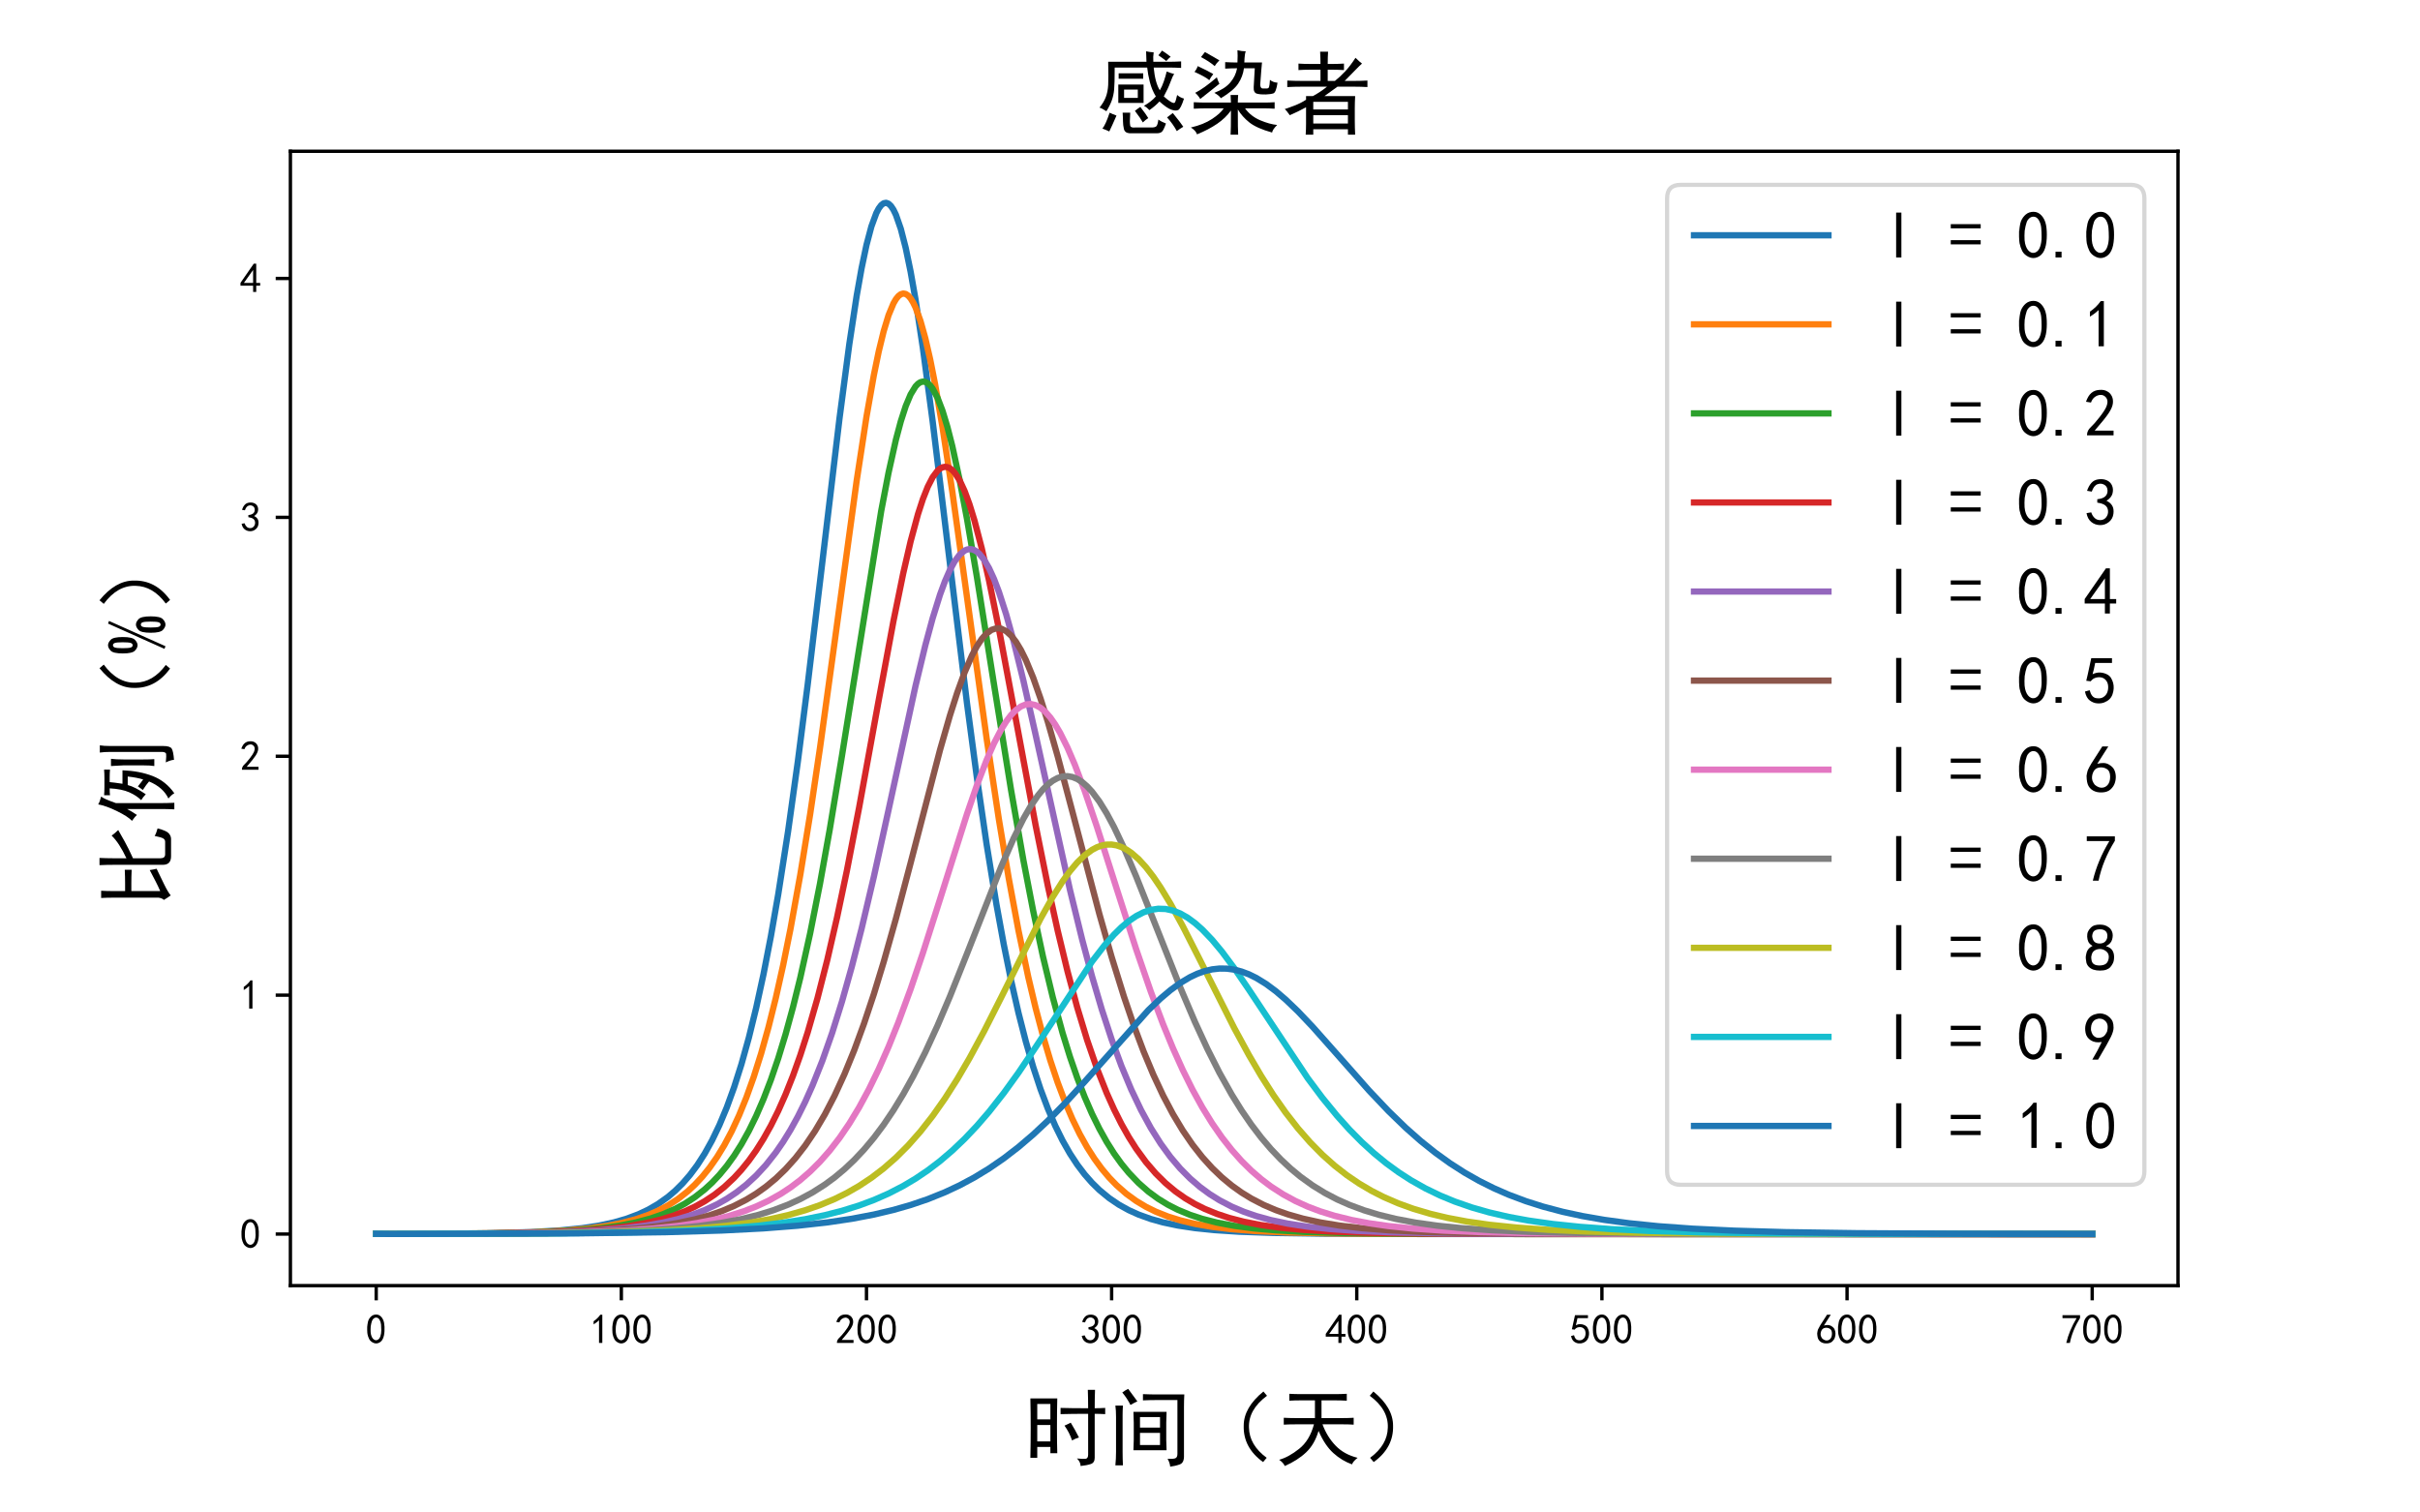 <?xml version="1.0" encoding="utf-8" standalone="no"?>
<!DOCTYPE svg PUBLIC "-//W3C//DTD SVG 1.1//EN"
  "http://www.w3.org/Graphics/SVG/1.1/DTD/svg11.dtd">
<!-- Created with matplotlib (https://matplotlib.org/) -->
<svg height="360pt" version="1.1" viewBox="0 0 576 360" width="576pt" xmlns="http://www.w3.org/2000/svg" xmlns:xlink="http://www.w3.org/1999/xlink">
 <defs>
  <style type="text/css">
*{stroke-linecap:butt;stroke-linejoin:round;}
  </style>
 </defs>
 <g id="figure_1">
  <g id="patch_1">
   <path d="M 0 360 
L 576 360 
L 576 0 
L 0 0 
z
" style="fill:#ffffff;"/>
  </g>
  <g id="axes_1">
   <g id="patch_2">
    <path d="M 69.12 306 
L 518.4 306 
L 518.4 36 
L 69.12 36 
z
" style="fill:#ffffff;"/>
   </g>
   <g id="matplotlib.axis_1">
    <g id="xtick_1">
     <g id="line2d_1">
      <defs>
       <path d="M 0 0 
L 0 3.5 
" id="m49ba184151" style="stroke:#000000;stroke-width:0.8;"/>
      </defs>
      <g>
       <use style="stroke:#000000;stroke-width:0.8;" x="89.542" xlink:href="#m49ba184151" y="306"/>
      </g>
     </g>
     <g id="text_1">
      <!-- 0 -->
      <defs>
       <path d="M 3.125 29.297 
Q 3.906 50 6.438 56.047 
Q 8.984 62.109 13.672 66.016 
Q 18.359 69.922 25.188 69.922 
Q 32.031 69.922 37.109 64.25 
Q 42.188 58.594 43.75 50 
Q 45.312 41.406 44.719 30.266 
Q 44.141 19.141 40.812 12.109 
Q 37.5 5.078 30.859 2.344 
Q 24.219 -0.391 17.578 2.922 
Q 10.938 6.25 8.203 11.719 
Q 5.469 17.188 4.297 23.234 
Q 3.125 29.297 3.906 50 
z
M 12.891 52.734 
Q 10.547 31.25 12.5 22.844 
Q 14.453 14.453 18.938 10.938 
Q 23.438 7.422 28.125 9.562 
Q 32.812 11.719 34.953 18.156 
Q 37.109 24.609 37.109 32.219 
Q 37.109 39.844 36.516 46.094 
Q 35.938 52.344 33 57.422 
Q 30.078 62.5 25.188 62.688 
Q 20.312 62.891 16.594 57.812 
Q 12.891 52.734 10.547 31.25 
z
" id="SimHei-48"/>
      </defs>
      <g transform="translate(87.042 319.875)scale(0.1 -0.1)">
       <use xlink:href="#SimHei-48"/>
      </g>
     </g>
    </g>
    <g id="xtick_2">
     <g id="line2d_2">
      <g>
       <use style="stroke:#000000;stroke-width:0.8;" x="147.89" xlink:href="#m49ba184151" y="306"/>
      </g>
     </g>
     <g id="text_2">
      <!-- 100 -->
      <defs>
       <path d="M 21.875 56.25 
Q 16.797 51.172 8.984 46.484 
L 8.984 53.906 
Q 18.75 60.547 25 69.531 
L 29.688 69.531 
L 29.688 2.344 
L 21.875 2.344 
z
" id="SimHei-49"/>
      </defs>
      <g transform="translate(140.39 319.875)scale(0.1 -0.1)">
       <use xlink:href="#SimHei-49"/>
       <use x="50" xlink:href="#SimHei-48"/>
       <use x="100" xlink:href="#SimHei-48"/>
      </g>
     </g>
    </g>
    <g id="xtick_3">
     <g id="line2d_3">
      <g>
       <use style="stroke:#000000;stroke-width:0.8;" x="206.238" xlink:href="#m49ba184151" y="306"/>
      </g>
     </g>
     <g id="text_3">
      <!-- 200 -->
      <defs>
       <path d="M 4.688 3.906 
Q 5.078 9.766 10.156 14.453 
Q 15.234 19.141 23.047 29.094 
Q 30.859 39.062 33.203 44.531 
Q 35.547 50 34.953 53.906 
Q 34.375 57.812 31.25 60.344 
Q 28.125 62.891 24.016 62.5 
Q 19.922 62.109 16.203 59.375 
Q 12.5 56.641 10.547 51.172 
L 3.125 52.344 
Q 6.25 61.328 11.125 65.422 
Q 16.016 69.531 22.656 69.922 
Q 26.562 70.312 29.688 69.719 
Q 32.812 69.141 36.125 66.984 
Q 39.453 64.844 41.594 60.547 
Q 43.75 56.25 43.156 50.188 
Q 42.578 44.141 37.109 35.734 
Q 31.641 27.344 16.016 9.375 
L 44.141 9.375 
L 44.141 2.344 
L 4.688 2.344 
z
" id="SimHei-50"/>
      </defs>
      <g transform="translate(198.738 319.875)scale(0.1 -0.1)">
       <use xlink:href="#SimHei-50"/>
       <use x="50" xlink:href="#SimHei-48"/>
       <use x="100" xlink:href="#SimHei-48"/>
      </g>
     </g>
    </g>
    <g id="xtick_4">
     <g id="line2d_4">
      <g>
       <use style="stroke:#000000;stroke-width:0.8;" x="264.586" xlink:href="#m49ba184151" y="306"/>
      </g>
     </g>
     <g id="text_4">
      <!-- 300 -->
      <defs>
       <path d="M 3.906 19.141 
L 10.938 20.312 
Q 12.5 15.234 16.016 11.906 
Q 19.531 8.594 24.797 8.781 
Q 30.078 8.984 33.203 13.078 
Q 36.328 17.188 35.938 22.453 
Q 35.547 27.734 31.828 30.656 
Q 28.125 33.594 19.922 34.766 
L 19.922 39.844 
Q 28.125 40.625 31.828 44.141 
Q 35.547 47.656 35.156 53.312 
Q 34.766 58.984 30.078 61.516 
Q 25.391 64.062 20.109 62.109 
Q 14.844 60.156 11.719 51.172 
L 4.688 52.344 
Q 7.031 59.375 11.125 64.062 
Q 15.234 68.75 22.266 69.531 
Q 29.297 70.312 34.562 67.766 
Q 39.844 65.234 41.984 59.953 
Q 44.141 54.688 42.578 48.438 
Q 41.016 42.188 33.594 37.5 
Q 39.062 35.156 41.984 30.469 
Q 44.922 25.781 43.938 18.156 
Q 42.969 10.547 37.109 5.859 
Q 31.25 1.172 23.828 1.359 
Q 16.406 1.562 10.938 6.047 
Q 5.469 10.547 3.906 19.141 
z
" id="SimHei-51"/>
      </defs>
      <g transform="translate(257.086 319.875)scale(0.1 -0.1)">
       <use xlink:href="#SimHei-51"/>
       <use x="50" xlink:href="#SimHei-48"/>
       <use x="100" xlink:href="#SimHei-48"/>
      </g>
     </g>
    </g>
    <g id="xtick_5">
     <g id="line2d_5">
      <g>
       <use style="stroke:#000000;stroke-width:0.8;" x="322.934" xlink:href="#m49ba184151" y="306"/>
      </g>
     </g>
     <g id="text_5">
      <!-- 400 -->
      <defs>
       <path d="M 31.25 17.188 
L 1.172 17.188 
L 1.172 23.828 
L 32.812 69.531 
L 38.672 69.531 
L 38.672 23.828 
L 48.047 23.828 
L 48.047 17.188 
L 38.672 17.188 
L 38.672 2.344 
L 31.25 2.344 
z
M 31.25 23.828 
L 31.25 54.688 
L 9.375 23.828 
z
" id="SimHei-52"/>
      </defs>
      <g transform="translate(315.434 319.875)scale(0.1 -0.1)">
       <use xlink:href="#SimHei-52"/>
       <use x="50" xlink:href="#SimHei-48"/>
       <use x="100" xlink:href="#SimHei-48"/>
      </g>
     </g>
    </g>
    <g id="xtick_6">
     <g id="line2d_6">
      <g>
       <use style="stroke:#000000;stroke-width:0.8;" x="381.282" xlink:href="#m49ba184151" y="306"/>
      </g>
     </g>
     <g id="text_6">
      <!-- 500 -->
      <defs>
       <path d="M 8.594 20.703 
Q 11.328 10.156 17.969 8.984 
Q 24.609 7.812 28.703 10.344 
Q 32.812 12.891 34.562 16.984 
Q 36.328 21.094 36.125 26.172 
Q 35.938 31.25 33.391 34.766 
Q 30.859 38.281 26.953 39.453 
Q 23.047 40.625 18.156 39.453 
Q 13.281 38.281 10.156 33.984 
L 3.516 34.766 
Q 4.297 37.109 10.938 68.359 
L 41.797 68.359 
L 41.797 61.328 
L 16.797 61.328 
Q 14.844 50.781 12.891 44.531 
Q 18.75 47.266 23.828 47.062 
Q 28.906 46.875 33.594 44.719 
Q 38.281 42.578 40.422 38.859 
Q 42.578 35.156 43.547 31.438 
Q 44.531 27.734 44.328 23.438 
Q 44.141 19.141 42.578 14.641 
Q 41.016 10.156 37.891 7.219 
Q 34.766 4.297 30.266 2.531 
Q 25.781 0.781 19.922 1.172 
Q 14.062 1.562 8.781 5.469 
Q 3.516 9.375 1.562 18.75 
z
" id="SimHei-53"/>
      </defs>
      <g transform="translate(373.782 319.875)scale(0.1 -0.1)">
       <use xlink:href="#SimHei-53"/>
       <use x="50" xlink:href="#SimHei-48"/>
       <use x="100" xlink:href="#SimHei-48"/>
      </g>
     </g>
    </g>
    <g id="xtick_7">
     <g id="line2d_7">
      <g>
       <use style="stroke:#000000;stroke-width:0.8;" x="439.63" xlink:href="#m49ba184151" y="306"/>
      </g>
     </g>
     <g id="text_7">
      <!-- 600 -->
      <defs>
       <path d="M 3.516 19.531 
Q 4.297 30.859 6.047 34.766 
Q 7.812 38.672 11.328 44.531 
L 27.344 69.531 
L 36.328 69.531 
L 19.922 43.75 
Q 30.469 46.484 36.719 42.969 
Q 42.969 39.453 45.109 34.953 
Q 47.266 30.469 47.453 25.188 
Q 47.656 19.922 45.891 14.844 
Q 44.141 9.766 39.641 5.656 
Q 35.156 1.562 27.141 1.172 
Q 19.141 0.781 13.469 4.094 
Q 7.812 7.422 5.656 13.469 
Q 3.516 19.531 4.297 30.859 
z
M 12.5 16.016 
Q 19.531 8.594 25.391 8.203 
Q 31.25 7.812 35.156 12.109 
Q 39.062 16.406 39.062 24.609 
Q 39.062 32.812 34.172 35.938 
Q 29.297 39.062 23.234 38.281 
Q 17.188 37.5 14.453 32.422 
Q 11.719 27.344 12.109 21.672 
Q 12.5 16.016 19.531 8.594 
z
" id="SimHei-54"/>
      </defs>
      <g transform="translate(432.13 319.875)scale(0.1 -0.1)">
       <use xlink:href="#SimHei-54"/>
       <use x="50" xlink:href="#SimHei-48"/>
       <use x="100" xlink:href="#SimHei-48"/>
      </g>
     </g>
    </g>
    <g id="xtick_8">
     <g id="line2d_8">
      <g>
       <use style="stroke:#000000;stroke-width:0.8;" x="497.978" xlink:href="#m49ba184151" y="306"/>
      </g>
     </g>
     <g id="text_8">
      <!-- 700 -->
      <defs>
       <path d="M 13.281 2.344 
Q 20.312 32.031 37.891 61.328 
L 4.297 61.328 
L 4.297 68.359 
L 46.094 68.359 
L 46.094 61.719 
Q 27.734 32.031 21.875 2.344 
L 13.281 2.344 
z
" id="SimHei-55"/>
      </defs>
      <g transform="translate(490.478 319.875)scale(0.1 -0.1)">
       <use xlink:href="#SimHei-55"/>
       <use x="50" xlink:href="#SimHei-48"/>
       <use x="100" xlink:href="#SimHei-48"/>
      </g>
     </g>
    </g>
    <g id="text_9">
     <!-- 时间（天） -->
     <defs>
      <path d="M 39.453 71.484 
Q 39.062 57.422 39.062 37.5 
Q 39.062 17.578 39.453 6.25 
L 31.25 6.25 
L 31.25 13.672 
L 15.625 13.672 
L 15.625 0.781 
L 7.422 0.781 
Q 7.812 18.75 7.812 36.719 
Q 7.812 55.078 7.422 71.484 
L 39.453 71.484 
z
M 76.172 59.766 
Q 76.172 71.484 75.781 81.641 
L 84.375 81.641 
Q 83.984 71.484 83.984 59.766 
Q 89.844 59.766 96.484 60.156 
L 96.484 52.734 
Q 89.844 53.125 83.984 53.125 
L 83.984 0.781 
Q 83.984 -5.078 79.297 -6.641 
Q 74.609 -8.203 67.188 -8.984 
Q 67.188 -4.297 62.891 0 
Q 70.312 -0.781 73.234 -0.391 
Q 76.172 0 76.172 4.688 
L 76.172 53.125 
Q 56.641 53.125 43.359 52.734 
L 43.359 60.156 
Q 55.859 59.766 76.172 59.766 
z
M 31.25 20.312 
L 31.25 39.844 
L 15.625 39.844 
L 15.625 20.312 
z
M 31.25 46.484 
L 31.25 64.844 
L 15.625 64.844 
L 15.625 46.484 
z
M 55.469 42.578 
Q 60.547 34.375 65.234 25 
Q 61.328 23.828 57.031 21.484 
Q 53.906 30.859 48.047 39.062 
Q 51.562 40.625 55.469 42.578 
z
" id="SimHei-26102"/>
      <path d="M 69.531 55.469 
Q 69.141 48.047 69.141 42.578 
L 69.141 21.875 
Q 69.141 16.797 69.531 9.766 
L 30.078 9.766 
Q 30.469 16.797 30.469 22.266 
L 30.469 42.578 
Q 30.469 48.047 30.078 55.469 
L 69.531 55.469 
z
M 90.625 76.172 
Q 90.234 68.75 90.234 61.328 
L 90.234 3.906 
Q 90.625 -5.078 85.344 -7.031 
Q 80.078 -8.984 73.828 -9.766 
Q 73.438 -5.078 70.703 -0.391 
Q 78.125 -0.781 80.266 0.391 
Q 82.422 1.562 82.422 5.469 
L 82.422 69.531 
L 58.984 69.531 
Q 49.609 69.531 41.406 69.141 
L 41.406 76.562 
Q 49.609 76.172 58.984 76.172 
z
M 8.594 -8.203 
Q 9.375 -0.391 9.375 8.203 
L 9.375 49.219 
Q 9.375 57.422 8.594 62.891 
L 17.578 62.891 
Q 17.188 57.031 17.188 51.562 
L 17.188 7.812 
Q 17.188 0 17.578 -8.203 
z
M 61.719 16.016 
L 61.719 30.469 
L 37.891 30.469 
L 37.891 16.016 
z
M 61.719 36.719 
L 61.719 49.219 
L 37.891 49.219 
L 37.891 36.719 
z
M 23.828 82.812 
Q 27.344 78.125 34.766 67.969 
Q 30.469 66.016 26.562 63.672 
Q 22.656 71.484 16.797 78.516 
Q 21.094 81.641 23.828 82.812 
z
" id="SimHei-38388"/>
      <path d="M 84.766 79.688 
L 89.062 74.609 
Q 66.797 58.203 67.578 36.719 
Q 67.969 16.016 88.672 0.781 
L 84.375 -4.297 
Q 60.547 12.891 61.328 39.062 
Q 61.328 60.547 84.766 79.688 
z
" id="SimHei-65288"/>
      <path d="M 69.922 76.562 
Q 76.953 76.562 83.984 76.953 
L 83.984 68.75 
Q 76.953 69.141 69.922 69.141 
L 53.906 69.141 
L 53.906 48.047 
L 78.906 48.047 
Q 86.328 48.047 92.188 48.438 
L 92.188 40.234 
Q 86.719 40.625 79.297 40.625 
L 55.078 40.625 
Q 60.547 25.781 70.703 15.234 
Q 80.859 4.688 96.875 0.781 
Q 91.406 -3.516 90.234 -7.031 
Q 78.125 -2.734 67.969 6.438 
Q 57.812 15.625 50.391 32.812 
Q 45.703 16.797 35.547 7.219 
Q 25.391 -2.344 10.156 -8.984 
Q 8.594 -5.078 3.516 -1.562 
Q 14.844 1.562 27.344 11.516 
Q 39.844 21.484 44.922 40.625 
L 23.438 40.625 
Q 14.844 40.625 8.984 40.234 
L 8.984 48.438 
Q 15.234 48.047 23.438 48.047 
L 46.094 48.047 
L 46.094 69.141 
L 29.688 69.141 
Q 21.484 69.141 15.625 68.75 
L 15.625 76.953 
Q 21.875 76.562 29.688 76.562 
z
" id="SimHei-22825"/>
      <path d="M 15.625 79.688 
Q 39.062 60.547 39.062 39.062 
Q 39.844 12.891 16.016 -4.297 
L 11.719 0.781 
Q 32.422 16.016 32.812 36.719 
Q 33.594 58.203 11.328 74.609 
L 15.625 79.688 
z
" id="SimHei-65289"/>
     </defs>
     <g transform="translate(243.76 347.141)scale(0.2 -0.2)">
      <use xlink:href="#SimHei-26102"/>
      <use x="100" xlink:href="#SimHei-38388"/>
      <use x="200" xlink:href="#SimHei-65288"/>
      <use x="300" xlink:href="#SimHei-22825"/>
      <use x="400" xlink:href="#SimHei-65289"/>
     </g>
    </g>
   </g>
   <g id="matplotlib.axis_2">
    <g id="ytick_1">
     <g id="line2d_9">
      <defs>
       <path d="M 0 0 
L -3.5 0 
" id="m829b2ebd2e" style="stroke:#000000;stroke-width:0.8;"/>
      </defs>
      <g>
       <use style="stroke:#000000;stroke-width:0.8;" x="69.12" xlink:href="#m829b2ebd2e" y="293.727"/>
      </g>
     </g>
     <g id="text_10">
      <!-- 0 -->
      <g transform="translate(57.12 297.165)scale(0.1 -0.1)">
       <use xlink:href="#SimHei-48"/>
      </g>
     </g>
    </g>
    <g id="ytick_2">
     <g id="line2d_10">
      <g>
       <use style="stroke:#000000;stroke-width:0.8;" x="69.12" xlink:href="#m829b2ebd2e" y="236.865"/>
      </g>
     </g>
     <g id="text_11">
      <!-- 1 -->
      <g transform="translate(57.12 240.303)scale(0.1 -0.1)">
       <use xlink:href="#SimHei-49"/>
      </g>
     </g>
    </g>
    <g id="ytick_3">
     <g id="line2d_11">
      <g>
       <use style="stroke:#000000;stroke-width:0.8;" x="69.12" xlink:href="#m829b2ebd2e" y="180.003"/>
      </g>
     </g>
     <g id="text_12">
      <!-- 2 -->
      <g transform="translate(57.12 183.441)scale(0.1 -0.1)">
       <use xlink:href="#SimHei-50"/>
      </g>
     </g>
    </g>
    <g id="ytick_4">
     <g id="line2d_12">
      <g>
       <use style="stroke:#000000;stroke-width:0.8;" x="69.12" xlink:href="#m829b2ebd2e" y="123.141"/>
      </g>
     </g>
     <g id="text_13">
      <!-- 3 -->
      <g transform="translate(57.12 126.578)scale(0.1 -0.1)">
       <use xlink:href="#SimHei-51"/>
      </g>
     </g>
    </g>
    <g id="ytick_5">
     <g id="line2d_13">
      <g>
       <use style="stroke:#000000;stroke-width:0.8;" x="69.12" xlink:href="#m829b2ebd2e" y="66.279"/>
      </g>
     </g>
     <g id="text_14">
      <!-- 4 -->
      <g transform="translate(57.12 69.716)scale(0.1 -0.1)">
       <use xlink:href="#SimHei-52"/>
      </g>
     </g>
    </g>
    <g id="text_15">
     <!-- 比例（%） -->
     <defs>
      <path d="M 58.984 79.688 
Q 58.594 71.484 58.594 64.062 
L 58.594 47.656 
Q 76.953 56.25 85.547 65.234 
Q 88.672 60.938 92.188 57.422 
Q 87.5 54.688 78.703 49.797 
Q 69.922 44.922 58.594 39.844 
L 58.594 7.031 
Q 58.594 1.562 63.281 1.562 
L 78.125 1.562 
Q 80.859 1.562 82.219 3.906 
Q 83.594 6.25 85.156 14.062 
Q 88.281 12.109 94.141 10.547 
Q 91.406 0 88.281 -2.734 
Q 85.156 -5.469 81.641 -5.469 
L 60.938 -5.469 
Q 50.781 -5.469 50.781 4.297 
L 50.781 62.5 
Q 50.781 71.094 50.391 79.688 
L 58.984 79.688 
z
M 19.922 77.734 
Q 19.531 71.484 19.531 62.5 
L 19.531 49.219 
L 28.906 49.219 
Q 36.328 49.219 44.922 49.609 
L 44.922 41.406 
Q 36.328 41.797 28.906 41.797 
L 19.531 41.797 
L 19.531 7.422 
Q 25.781 10.156 30.656 12.688 
Q 35.547 15.234 44.531 19.922 
Q 45.312 14.844 46.094 11.719 
Q 37.109 7.422 27.531 2.734 
Q 17.969 -1.953 14.453 -5.078 
Q 11.719 -1.562 8.984 3.125 
Q 10.938 4.688 11.719 9.375 
L 11.719 61.719 
Q 11.719 71.094 11.328 77.734 
L 19.922 77.734 
z
" id="SimHei-27604"/>
      <path d="M 53.906 73.828 
Q 59.766 73.828 64.062 74.219 
L 64.062 67.188 
Q 59.766 67.578 54.688 67.578 
L 49.219 67.578 
Q 48.828 62.891 47.266 52.344 
L 63.281 52.344 
Q 62.5 32.031 56.438 16.406 
Q 50.391 0.781 35.938 -9.375 
Q 34.375 -6.25 29.688 -2.344 
Q 42.969 3.906 50 20.703 
Q 46.484 23.828 39.844 28.125 
Q 42.188 31.25 44.141 33.984 
Q 50 29.297 52.344 27.734 
Q 54.688 35.156 55.859 46.094 
L 45.703 46.094 
Q 43.75 37.891 34.766 24.609 
Q 31.641 27.734 27.734 30.078 
Q 33.203 35.547 37.109 44.328 
Q 41.016 53.125 41.797 67.578 
Q 35.938 67.578 33.594 67.188 
L 33.594 74.219 
Q 37.5 73.828 43.75 73.828 
z
M 32.031 77.734 
Q 29.297 74.609 24.219 60.156 
L 24.219 7.422 
Q 24.219 -0.391 24.609 -9.375 
L 16.797 -9.375 
Q 17.188 -1.172 17.188 6.641 
L 17.188 46.875 
Q 14.844 42.188 10.156 35.156 
Q 8.594 37.109 3.125 41.016 
Q 8.203 45.703 14.641 58.781 
Q 21.094 71.875 22.656 81.25 
Q 25.781 79.297 32.031 77.734 
z
M 92.969 79.297 
Q 92.188 74.609 92.188 67.188 
L 92.188 3.906 
Q 92.188 -4.297 89.062 -6.25 
Q 85.938 -8.203 75.781 -8.984 
Q 75.391 -4.688 72.656 0.781 
Q 80.859 0 82.812 0.391 
Q 84.766 0.781 85.156 4.688 
L 85.156 66.797 
Q 85.156 74.219 84.375 79.297 
L 92.969 79.297 
z
M 76.953 66.016 
Q 76.172 60.547 76.172 50.781 
L 76.172 28.125 
Q 76.172 18.75 76.562 14.453 
L 68.359 14.453 
Q 69.141 18.75 69.141 27.734 
L 69.141 51.172 
Q 68.75 60.156 68.359 66.016 
L 76.953 66.016 
z
" id="SimHei-20363"/>
      <path d="M 21.875 51.953 
Q 21.875 40.625 18.547 37.5 
Q 15.234 34.375 12.109 34.375 
Q 8.984 34.375 5.656 37.5 
Q 2.344 40.625 2.344 51.953 
Q 2.344 63.281 5.656 66.406 
Q 8.984 69.531 12.109 69.531 
Q 15.234 69.531 18.547 66.406 
Q 21.875 63.281 21.875 51.953 
z
M 41.016 68.359 
L 10.938 1.172 
L 7.812 2.344 
L 37.891 69.531 
z
M 46.484 18.75 
Q 46.484 7.422 43.156 4.297 
Q 39.844 1.172 36.719 1.172 
Q 33.594 1.172 30.266 4.297 
Q 26.953 7.422 26.953 18.75 
Q 26.953 30.078 30.266 33.203 
Q 33.594 36.328 36.719 36.328 
Q 39.844 36.328 43.156 33.203 
Q 46.484 30.078 46.484 18.75 
z
M 15.625 51.953 
Q 15.625 58.984 14.844 61.328 
Q 14.062 63.672 12.109 63.672 
Q 10.156 63.672 9.375 61.328 
Q 8.594 58.984 8.594 51.953 
Q 8.594 44.922 9.375 42.578 
Q 10.156 40.234 12.109 40.234 
Q 14.062 40.234 14.844 42.578 
Q 15.625 44.922 15.625 51.953 
z
M 40.234 18.75 
Q 40.234 25.781 39.453 28.125 
Q 38.672 30.469 36.719 30.469 
Q 34.766 30.469 33.984 28.125 
Q 33.203 25.781 33.203 18.75 
Q 33.203 11.719 33.984 9.375 
Q 34.766 7.031 36.719 7.031 
Q 38.672 7.031 39.453 9.375 
Q 40.234 11.719 40.234 18.75 
z
" id="SimHei-37"/>
     </defs>
     <g transform="translate(39.62 216)rotate(-90)scale(0.2 -0.2)">
      <use xlink:href="#SimHei-27604"/>
      <use x="100" xlink:href="#SimHei-20363"/>
      <use x="200" xlink:href="#SimHei-65288"/>
      <use x="300" xlink:href="#SimHei-37"/>
      <use x="350" xlink:href="#SimHei-65289"/>
     </g>
    </g>
   </g>
   <g id="line2d_14">
    <path clip-path="url(#pa09fc1af30)" d="M 89.542 293.67 
L 93.043 293.706 
L 115.798 293.551 
L 126.301 293.268 
L 133.303 292.86 
L 138.554 292.33 
L 142.639 291.703 
L 146.139 290.948 
L 149.057 290.11 
L 151.974 289.02 
L 154.308 287.919 
L 156.642 286.565 
L 158.976 284.902 
L 160.726 283.41 
L 162.477 281.673 
L 164.227 279.653 
L 165.978 277.306 
L 167.728 274.585 
L 169.479 271.434 
L 171.229 267.796 
L 172.98 263.606 
L 174.73 258.793 
L 176.48 253.286 
L 178.231 247.009 
L 179.981 239.891 
L 181.732 231.863 
L 183.482 222.867 
L 185.233 212.864 
L 187.567 197.936 
L 189.9 181.254 
L 192.234 163.032 
L 195.735 133.755 
L 199.82 99.55 
L 202.154 81.887 
L 203.904 70.398 
L 205.071 63.838 
L 206.238 58.303 
L 207.405 53.903 
L 208.572 50.726 
L 209.155 49.618 
L 209.739 48.837 
L 210.322 48.388 
L 210.906 48.273 
L 211.489 48.491 
L 212.073 49.042 
L 212.656 49.922 
L 213.24 51.126 
L 214.407 54.476 
L 215.574 59.02 
L 216.741 64.662 
L 217.908 71.289 
L 219.658 82.796 
L 221.992 100.342 
L 225.493 129.162 
L 230.161 167.394 
L 232.495 184.94 
L 234.828 200.936 
L 237.162 215.219 
L 238.913 224.785 
L 240.663 233.391 
L 242.414 241.08 
L 244.164 247.908 
L 245.915 253.941 
L 247.665 259.248 
L 249.415 263.897 
L 251.166 267.958 
L 252.916 271.495 
L 254.667 274.567 
L 256.417 277.231 
L 258.168 279.535 
L 259.918 281.527 
L 261.669 283.245 
L 264.002 285.173 
L 266.336 286.751 
L 268.67 288.042 
L 271.004 289.096 
L 273.922 290.145 
L 276.839 290.958 
L 280.34 291.695 
L 284.424 292.312 
L 289.092 292.791 
L 294.927 293.169 
L 303.096 293.457 
L 315.349 293.636 
L 339.271 293.716 
L 464.136 293.727 
L 497.978 293.727 
L 497.978 293.727 
" style="fill:none;stroke:#1f77b4;stroke-linecap:square;stroke-width:1.5;"/>
   </g>
   <g id="line2d_15">
    <path clip-path="url(#pa09fc1af30)" d="M 89.542 293.67 
L 93.043 293.706 
L 116.965 293.55 
L 127.468 293.285 
L 134.47 292.914 
L 139.721 292.443 
L 144.389 291.801 
L 147.89 291.118 
L 151.391 290.194 
L 154.308 289.181 
L 156.642 288.168 
L 158.976 286.933 
L 161.31 285.428 
L 163.644 283.599 
L 165.394 281.974 
L 167.145 280.097 
L 168.895 277.932 
L 170.646 275.438 
L 172.396 272.57 
L 174.146 269.281 
L 175.897 265.516 
L 177.647 261.22 
L 179.398 256.334 
L 181.148 250.799 
L 182.899 244.556 
L 184.649 237.55 
L 186.4 229.736 
L 188.15 221.079 
L 190.484 208.205 
L 192.818 193.849 
L 195.152 178.16 
L 198.653 152.814 
L 203.904 114.413 
L 206.238 99.189 
L 207.988 89.303 
L 209.155 83.649 
L 210.322 78.861 
L 211.489 75.028 
L 212.656 72.219 
L 213.24 71.215 
L 213.823 70.487 
L 214.407 70.035 
L 214.99 69.863 
L 215.574 69.971 
L 216.157 70.358 
L 216.741 71.022 
L 217.324 71.96 
L 217.908 73.165 
L 219.074 76.356 
L 220.241 80.531 
L 221.408 85.611 
L 222.575 91.502 
L 224.326 101.633 
L 226.66 116.975 
L 230.161 142.132 
L 234.828 175.717 
L 237.746 194.991 
L 240.08 208.96 
L 242.414 221.494 
L 244.748 232.565 
L 246.498 239.933 
L 248.249 246.54 
L 249.999 252.432 
L 251.749 257.663 
L 253.5 262.287 
L 255.25 266.362 
L 257.001 269.94 
L 258.751 273.076 
L 260.502 275.816 
L 262.252 278.207 
L 264.002 280.289 
L 265.753 282.099 
L 268.087 284.148 
L 270.421 285.843 
L 272.755 287.242 
L 275.089 288.396 
L 278.006 289.557 
L 280.923 290.467 
L 284.424 291.303 
L 288.509 292.012 
L 293.177 292.573 
L 299.011 293.024 
L 306.597 293.358 
L 317.099 293.576 
L 335.187 293.695 
L 391.201 293.727 
L 497.978 293.727 
L 497.978 293.727 
" style="fill:none;stroke:#ff7f0e;stroke-linecap:square;stroke-width:1.5;"/>
   </g>
   <g id="line2d_16">
    <path clip-path="url(#pa09fc1af30)" d="M 89.542 293.67 
L 93.043 293.706 
L 118.132 293.552 
L 129.218 293.286 
L 136.804 292.898 
L 142.639 292.381 
L 147.306 291.744 
L 151.391 290.947 
L 154.892 290.015 
L 157.809 289.006 
L 160.726 287.727 
L 163.06 286.464 
L 165.394 284.94 
L 167.728 283.106 
L 169.479 281.491 
L 171.229 279.64 
L 172.98 277.521 
L 174.73 275.099 
L 176.48 272.337 
L 178.231 269.193 
L 179.981 265.623 
L 181.732 261.582 
L 183.482 257.022 
L 185.233 251.898 
L 186.983 246.163 
L 188.734 239.778 
L 190.484 232.711 
L 192.818 222.192 
L 195.152 210.42 
L 197.486 197.465 
L 200.403 179.868 
L 209.739 121.642 
L 211.489 112.508 
L 213.24 104.66 
L 214.407 100.28 
L 215.574 96.669 
L 216.741 93.885 
L 217.908 91.978 
L 218.491 91.363 
L 219.074 90.978 
L 219.658 90.825 
L 220.241 90.903 
L 220.825 91.213 
L 221.408 91.752 
L 221.992 92.519 
L 223.159 94.716 
L 224.326 97.764 
L 225.493 101.61 
L 226.66 106.185 
L 228.41 114.25 
L 230.161 123.503 
L 232.495 137.172 
L 236.579 162.842 
L 240.663 188.117 
L 243.581 204.733 
L 245.915 216.816 
L 248.249 227.71 
L 250.582 237.392 
L 252.916 245.893 
L 254.667 251.536 
L 256.417 256.591 
L 258.168 261.101 
L 259.918 265.11 
L 261.669 268.662 
L 263.419 271.802 
L 265.169 274.568 
L 266.92 277.002 
L 268.67 279.139 
L 271.004 281.583 
L 273.338 283.629 
L 275.672 285.338 
L 278.006 286.762 
L 280.34 287.949 
L 283.257 289.155 
L 286.175 290.112 
L 289.676 291.001 
L 293.76 291.768 
L 298.428 292.385 
L 303.679 292.85 
L 310.681 293.23 
L 320.017 293.494 
L 334.604 293.656 
L 366.695 293.722 
L 497.978 293.727 
L 497.978 293.727 
" style="fill:none;stroke:#2ca02c;stroke-linecap:square;stroke-width:1.5;"/>
   </g>
   <g id="line2d_17">
    <path clip-path="url(#pa09fc1af30)" d="M 89.542 293.67 
L 93.043 293.706 
L 119.299 293.555 
L 130.969 293.294 
L 139.138 292.901 
L 144.972 292.416 
L 149.64 291.833 
L 153.725 291.114 
L 157.226 290.286 
L 160.143 289.402 
L 163.06 288.294 
L 165.394 287.21 
L 167.728 285.915 
L 170.062 284.369 
L 172.396 282.528 
L 174.73 280.339 
L 176.48 278.433 
L 178.231 276.27 
L 179.981 273.82 
L 181.732 271.049 
L 183.482 267.925 
L 185.233 264.411 
L 186.983 260.47 
L 188.734 256.067 
L 190.484 251.165 
L 192.234 245.735 
L 194.568 237.629 
L 196.902 228.5 
L 199.236 218.351 
L 201.57 207.24 
L 204.487 192.201 
L 209.155 166.627 
L 212.656 147.829 
L 214.99 136.421 
L 216.741 128.853 
L 218.491 122.39 
L 219.658 118.801 
L 220.825 115.85 
L 221.992 113.584 
L 223.159 112.037 
L 223.742 111.542 
L 224.326 111.234 
L 224.909 111.116 
L 225.493 111.186 
L 226.076 111.446 
L 226.66 111.893 
L 227.243 112.525 
L 228.41 114.335 
L 229.577 116.846 
L 230.744 120.014 
L 231.911 123.793 
L 233.662 130.475 
L 235.412 138.181 
L 237.746 149.649 
L 241.247 168.306 
L 246.498 196.444 
L 249.415 210.904 
L 251.749 221.518 
L 254.083 231.176 
L 256.417 239.844 
L 258.751 247.534 
L 261.085 254.29 
L 263.419 260.176 
L 265.169 264.066 
L 266.92 267.543 
L 268.67 270.644 
L 270.421 273.401 
L 272.755 276.599 
L 275.089 279.315 
L 277.423 281.617 
L 279.756 283.562 
L 282.09 285.202 
L 284.424 286.584 
L 286.758 287.745 
L 289.676 288.938 
L 292.593 289.896 
L 296.094 290.798 
L 300.178 291.588 
L 304.846 292.234 
L 310.097 292.731 
L 317.099 293.147 
L 325.851 293.433 
L 339.271 293.623 
L 363.778 293.712 
L 493.31 293.727 
L 497.978 293.727 
L 497.978 293.727 
" style="fill:none;stroke:#d62728;stroke-linecap:square;stroke-width:1.5;"/>
   </g>
   <g id="line2d_18">
    <path clip-path="url(#pa09fc1af30)" d="M 89.542 293.67 
L 93.043 293.707 
L 121.05 293.553 
L 133.303 293.291 
L 142.055 292.887 
L 148.473 292.368 
L 153.725 291.715 
L 157.809 290.998 
L 161.31 290.186 
L 164.811 289.136 
L 167.728 288.031 
L 170.646 286.666 
L 172.98 285.348 
L 175.313 283.792 
L 177.647 281.959 
L 179.981 279.802 
L 182.315 277.273 
L 184.649 274.315 
L 186.4 271.779 
L 188.15 268.941 
L 189.9 265.773 
L 191.651 262.248 
L 193.401 258.337 
L 195.735 252.481 
L 198.069 245.845 
L 200.403 238.393 
L 202.737 230.117 
L 205.071 221.043 
L 207.988 208.697 
L 211.489 192.785 
L 217.908 163.264 
L 220.241 153.595 
L 221.992 147.129 
L 223.742 141.533 
L 224.909 138.368 
L 226.076 135.705 
L 227.243 133.581 
L 228.41 132.026 
L 229.577 131.061 
L 230.161 130.805 
L 230.744 130.7 
L 231.328 130.748 
L 231.911 130.947 
L 232.495 131.297 
L 233.078 131.797 
L 234.245 133.237 
L 235.412 135.245 
L 236.579 137.791 
L 237.746 140.839 
L 239.496 146.258 
L 241.247 152.549 
L 243.581 161.992 
L 246.498 174.903 
L 254.667 211.791 
L 257.584 223.675 
L 259.918 232.37 
L 262.252 240.281 
L 264.586 247.395 
L 266.92 253.73 
L 269.254 259.322 
L 271.588 264.224 
L 273.922 268.495 
L 276.256 272.197 
L 278.59 275.391 
L 280.923 278.137 
L 283.257 280.491 
L 285.591 282.502 
L 287.925 284.218 
L 290.259 285.678 
L 293.177 287.199 
L 296.094 288.437 
L 299.011 289.443 
L 302.512 290.405 
L 306.597 291.259 
L 311.264 291.971 
L 316.516 292.531 
L 322.934 292.98 
L 331.103 293.316 
L 342.772 293.553 
L 361.444 293.683 
L 410.456 293.726 
L 497.978 293.727 
L 497.978 293.727 
" style="fill:none;stroke:#9467bd;stroke-linecap:square;stroke-width:1.5;"/>
   </g>
   <g id="line2d_19">
    <path clip-path="url(#pa09fc1af30)" d="M 89.542 293.67 
L 93.043 293.707 
L 122.217 293.562 
L 135.637 293.299 
L 144.389 292.931 
L 151.391 292.422 
L 156.642 291.837 
L 161.31 291.102 
L 165.394 290.231 
L 168.895 289.262 
L 171.813 288.255 
L 174.73 287.027 
L 177.647 285.532 
L 179.981 284.108 
L 182.315 282.446 
L 184.649 280.512 
L 186.983 278.266 
L 189.317 275.666 
L 191.651 272.664 
L 193.985 269.213 
L 196.319 265.264 
L 198.653 260.769 
L 200.987 255.685 
L 203.321 249.976 
L 205.654 243.622 
L 207.988 236.618 
L 210.322 228.99 
L 213.24 218.667 
L 216.741 205.407 
L 223.742 178.493 
L 226.076 170.378 
L 227.827 164.895 
L 229.577 160.078 
L 231.328 156.051 
L 232.495 153.859 
L 233.662 152.093 
L 234.828 150.776 
L 235.995 149.924 
L 237.162 149.548 
L 237.746 149.54 
L 238.329 149.651 
L 239.496 150.232 
L 240.663 151.282 
L 241.83 152.788 
L 242.997 154.728 
L 244.164 157.077 
L 245.915 161.304 
L 247.665 166.272 
L 249.415 171.853 
L 251.749 180.021 
L 255.25 193.202 
L 261.669 217.542 
L 264.586 227.778 
L 267.503 237.17 
L 269.837 244.002 
L 272.171 250.205 
L 274.505 255.784 
L 276.839 260.762 
L 279.173 265.172 
L 281.507 269.057 
L 283.841 272.46 
L 286.175 275.429 
L 288.509 278.01 
L 290.843 280.246 
L 293.177 282.178 
L 295.51 283.844 
L 297.844 285.277 
L 300.762 286.787 
L 303.679 288.033 
L 306.597 289.059 
L 310.097 290.052 
L 314.182 290.95 
L 318.85 291.713 
L 324.101 292.324 
L 330.519 292.827 
L 338.688 293.216 
L 349.774 293.49 
L 366.695 293.654 
L 401.704 293.721 
L 497.978 293.727 
L 497.978 293.727 
" style="fill:none;stroke:#8c564b;stroke-linecap:square;stroke-width:1.5;"/>
   </g>
   <g id="line2d_20">
    <path clip-path="url(#pa09fc1af30)" d="M 89.542 293.67 
L 93.043 293.707 
L 125.134 293.552 
L 139.138 293.284 
L 148.473 292.903 
L 155.475 292.415 
L 161.31 291.797 
L 165.978 291.101 
L 170.062 290.292 
L 173.563 289.406 
L 177.064 288.297 
L 179.981 287.164 
L 182.899 285.803 
L 185.816 284.171 
L 188.15 282.637 
L 190.484 280.871 
L 192.818 278.843 
L 195.152 276.52 
L 197.486 273.866 
L 199.82 270.848 
L 202.154 267.43 
L 204.487 263.577 
L 206.821 259.261 
L 209.155 254.458 
L 211.489 249.153 
L 213.823 243.35 
L 216.741 235.424 
L 219.658 226.839 
L 223.742 214.031 
L 230.161 193.74 
L 232.495 186.98 
L 234.828 180.907 
L 236.579 176.942 
L 238.329 173.583 
L 239.496 171.72 
L 240.663 170.183 
L 241.83 168.988 
L 242.997 168.148 
L 244.164 167.673 
L 245.331 167.567 
L 246.498 167.832 
L 247.665 168.465 
L 248.832 169.456 
L 249.999 170.794 
L 251.166 172.464 
L 252.333 174.446 
L 254.083 177.957 
L 255.834 182.038 
L 258.168 188.208 
L 261.085 196.767 
L 265.753 211.412 
L 270.421 225.922 
L 273.922 236.064 
L 276.839 243.806 
L 279.173 249.475 
L 281.507 254.658 
L 283.841 259.357 
L 286.175 263.586 
L 288.509 267.367 
L 290.843 270.729 
L 293.177 273.705 
L 295.51 276.328 
L 297.844 278.631 
L 300.178 280.647 
L 302.512 282.408 
L 305.43 284.292 
L 308.347 285.874 
L 311.264 287.198 
L 314.182 288.304 
L 317.683 289.391 
L 321.767 290.39 
L 325.851 291.162 
L 330.519 291.83 
L 336.354 292.427 
L 343.356 292.901 
L 352.108 293.26 
L 364.361 293.517 
L 384.199 293.669 
L 428.544 293.724 
L 497.978 293.727 
L 497.978 293.727 
" style="fill:none;stroke:#e377c2;stroke-linecap:square;stroke-width:1.5;"/>
   </g>
   <g id="line2d_21">
    <path clip-path="url(#pa09fc1af30)" d="M 89.542 293.67 
L 93.043 293.707 
L 127.468 293.554 
L 142.639 293.284 
L 153.141 292.878 
L 160.726 292.371 
L 166.561 291.784 
L 171.813 291.043 
L 176.48 290.156 
L 180.565 289.147 
L 184.066 288.063 
L 187.567 286.733 
L 190.484 285.398 
L 193.401 283.821 
L 196.319 281.963 
L 198.653 280.247 
L 200.987 278.3 
L 203.321 276.098 
L 205.654 273.616 
L 207.988 270.83 
L 210.322 267.717 
L 212.656 264.254 
L 214.99 260.426 
L 217.324 256.222 
L 220.241 250.438 
L 223.159 244.088 
L 226.076 237.232 
L 230.161 226.992 
L 238.329 206.212 
L 241.247 199.567 
L 243.581 194.887 
L 245.331 191.853 
L 247.082 189.296 
L 248.249 187.883 
L 249.415 186.719 
L 250.582 185.815 
L 251.749 185.181 
L 252.916 184.822 
L 254.083 184.741 
L 255.25 184.94 
L 256.417 185.415 
L 257.584 186.162 
L 258.751 187.173 
L 259.918 188.437 
L 261.669 190.78 
L 263.419 193.615 
L 265.169 196.88 
L 267.503 201.794 
L 270.421 208.612 
L 274.505 218.864 
L 280.923 235.04 
L 284.424 243.255 
L 287.342 249.573 
L 290.259 255.346 
L 293.177 260.548 
L 295.51 264.3 
L 297.844 267.699 
L 300.178 270.76 
L 302.512 273.504 
L 304.846 275.953 
L 307.18 278.131 
L 309.514 280.062 
L 312.431 282.164 
L 315.349 283.958 
L 318.266 285.486 
L 321.184 286.783 
L 324.684 288.08 
L 328.185 289.141 
L 332.27 290.133 
L 336.938 291.011 
L 342.189 291.747 
L 348.024 292.335 
L 355.025 292.816 
L 363.778 293.191 
L 376.031 293.473 
L 394.702 293.646 
L 436.129 293.721 
L 497.978 293.727 
L 497.978 293.727 
" style="fill:none;stroke:#7f7f7f;stroke-linecap:square;stroke-width:1.5;"/>
   </g>
   <g id="line2d_22">
    <path clip-path="url(#pa09fc1af30)" d="M 89.542 293.67 
L 93.043 293.708 
L 130.385 293.555 
L 146.723 293.287 
L 157.809 292.896 
L 165.978 292.402 
L 172.98 291.752 
L 178.814 290.975 
L 183.482 290.145 
L 187.567 289.22 
L 191.651 288.063 
L 195.152 286.848 
L 198.653 285.385 
L 201.57 283.944 
L 204.487 282.271 
L 207.405 280.336 
L 210.322 278.107 
L 213.24 275.55 
L 216.157 272.633 
L 219.074 269.327 
L 221.992 265.608 
L 224.909 261.461 
L 227.827 256.885 
L 230.744 251.895 
L 234.245 245.419 
L 238.329 237.35 
L 247.665 218.668 
L 250.582 213.466 
L 252.916 209.776 
L 254.667 207.353 
L 256.417 205.273 
L 258.168 203.574 
L 259.918 202.285 
L 261.085 201.667 
L 262.252 201.248 
L 263.419 201.03 
L 264.586 201.017 
L 265.753 201.208 
L 266.92 201.601 
L 268.087 202.192 
L 269.254 202.976 
L 271.004 204.498 
L 272.755 206.41 
L 274.505 208.676 
L 276.256 211.256 
L 278.59 215.107 
L 281.507 220.431 
L 285.591 228.46 
L 293.76 244.682 
L 297.261 251.12 
L 300.178 256.095 
L 303.096 260.67 
L 306.013 264.829 
L 308.93 268.571 
L 311.848 271.908 
L 314.765 274.863 
L 317.683 277.462 
L 320.6 279.736 
L 323.518 281.717 
L 326.435 283.435 
L 329.352 284.921 
L 332.853 286.436 
L 336.354 287.699 
L 340.438 288.907 
L 344.523 289.878 
L 349.191 290.755 
L 354.442 291.508 
L 360.86 292.176 
L 368.446 292.713 
L 377.781 293.127 
L 390.034 293.426 
L 407.539 293.615 
L 441.381 293.711 
L 497.978 293.727 
L 497.978 293.727 
" style="fill:none;stroke:#bcbd22;stroke-linecap:square;stroke-width:1.5;"/>
   </g>
   <g id="line2d_23">
    <path clip-path="url(#pa09fc1af30)" d="M 89.542 293.67 
L 93.043 293.708 
L 133.303 293.561 
L 151.974 293.283 
L 163.644 292.907 
L 172.98 292.39 
L 180.565 291.74 
L 186.4 291.035 
L 191.651 290.196 
L 196.319 289.238 
L 200.403 288.198 
L 204.487 286.927 
L 207.988 285.622 
L 211.489 284.084 
L 214.99 282.278 
L 217.908 280.542 
L 220.825 278.575 
L 223.742 276.355 
L 226.66 273.863 
L 229.577 271.082 
L 232.495 268.003 
L 235.412 264.62 
L 238.913 260.169 
L 242.414 255.324 
L 246.498 249.262 
L 259.918 228.863 
L 262.836 225.081 
L 265.169 222.432 
L 266.92 220.708 
L 268.67 219.239 
L 270.421 218.048 
L 272.171 217.152 
L 273.922 216.566 
L 275.672 216.299 
L 277.423 216.356 
L 279.173 216.735 
L 280.923 217.428 
L 282.674 218.425 
L 284.424 219.71 
L 286.175 221.26 
L 288.509 223.701 
L 290.843 226.508 
L 293.76 230.429 
L 297.261 235.554 
L 311.264 256.639 
L 314.765 261.322 
L 318.266 265.607 
L 321.184 268.856 
L 324.101 271.811 
L 327.018 274.476 
L 329.936 276.865 
L 332.853 278.994 
L 335.771 280.883 
L 339.271 282.859 
L 342.772 284.552 
L 346.273 285.997 
L 350.358 287.41 
L 354.442 288.574 
L 359.11 289.652 
L 363.778 290.509 
L 369.612 291.336 
L 376.031 292.005 
L 383.616 292.561 
L 392.952 293.006 
L 405.205 293.344 
L 422.126 293.568 
L 449.549 293.689 
L 497.978 293.724 
L 497.978 293.724 
" style="fill:none;stroke:#17becf;stroke-linecap:square;stroke-width:1.5;"/>
   </g>
   <g id="line2d_24">
    <path clip-path="url(#pa09fc1af30)" d="M 89.542 293.67 
L 93.043 293.708 
L 137.387 293.564 
L 158.393 293.281 
L 171.813 292.882 
L 181.732 292.373 
L 189.9 291.735 
L 196.902 290.958 
L 202.737 290.092 
L 207.988 289.091 
L 212.656 287.984 
L 216.741 286.814 
L 220.825 285.422 
L 224.909 283.776 
L 228.41 282.135 
L 231.911 280.258 
L 235.412 278.125 
L 238.913 275.717 
L 242.414 273.021 
L 245.915 270.032 
L 249.415 266.755 
L 253.5 262.593 
L 258.168 257.469 
L 273.338 240.423 
L 276.256 237.642 
L 278.59 235.672 
L 280.923 233.972 
L 283.257 232.581 
L 285.008 231.758 
L 286.758 231.137 
L 288.509 230.727 
L 290.259 230.531 
L 292.01 230.553 
L 293.76 230.792 
L 295.51 231.245 
L 297.261 231.905 
L 299.011 232.764 
L 301.345 234.196 
L 303.679 235.928 
L 306.013 237.921 
L 308.93 240.715 
L 312.431 244.403 
L 317.683 250.321 
L 325.851 259.568 
L 330.519 264.488 
L 334.604 268.443 
L 338.105 271.535 
L 341.605 274.342 
L 345.106 276.864 
L 348.607 279.111 
L 352.108 281.098 
L 355.609 282.845 
L 359.11 284.372 
L 363.194 285.904 
L 367.279 287.2 
L 371.946 288.433 
L 376.614 289.442 
L 381.866 290.355 
L 387.7 291.149 
L 394.702 291.862 
L 402.871 292.452 
L 412.79 292.925 
L 425.043 293.275 
L 441.964 293.523 
L 467.637 293.666 
L 497.978 293.713 
L 497.978 293.713 
" style="fill:none;stroke:#1f77b4;stroke-linecap:square;stroke-width:1.5;"/>
   </g>
   <g id="patch_3">
    <path d="M 69.12 306 
L 69.12 36 
" style="fill:none;stroke:#000000;stroke-linecap:square;stroke-linejoin:miter;stroke-width:0.8;"/>
   </g>
   <g id="patch_4">
    <path d="M 518.4 306 
L 518.4 36 
" style="fill:none;stroke:#000000;stroke-linecap:square;stroke-linejoin:miter;stroke-width:0.8;"/>
   </g>
   <g id="patch_5">
    <path d="M 69.12 306 
L 518.4 306 
" style="fill:none;stroke:#000000;stroke-linecap:square;stroke-linejoin:miter;stroke-width:0.8;"/>
   </g>
   <g id="patch_6">
    <path d="M 69.12 36 
L 518.4 36 
" style="fill:none;stroke:#000000;stroke-linecap:square;stroke-linejoin:miter;stroke-width:0.8;"/>
   </g>
   <g id="text_16">
    <!-- 感染者 -->
    <defs>
     <path d="M 95.703 29.688 
Q 92.188 18.75 89.453 17.375 
Q 86.719 16.016 81.828 17.766 
Q 76.953 19.531 69.141 26.562 
Q 64.453 21.484 58.203 17.188 
Q 55.469 20.312 52.344 21.875 
Q 60.547 26.562 65.234 32.031 
Q 60.938 39.062 58.781 47.453 
Q 56.641 55.859 55.859 63.281 
L 20.703 63.281 
Q 20.703 45.703 20.109 39.453 
Q 19.531 33.203 17.578 27.734 
Q 15.625 22.266 11.719 16.016 
Q 7.031 19.141 4.297 19.922 
Q 8.984 25.781 11.125 31.438 
Q 13.281 37.109 13.672 44.531 
Q 14.062 51.953 13.672 69.531 
L 55.078 69.531 
Q 55.078 72.656 54.688 80.859 
Q 58.203 80.078 62.891 79.688 
Q 62.109 75 62.5 69.531 
L 79.688 69.531 
Q 85.156 69.531 92.578 69.922 
L 92.578 62.891 
Q 85.156 63.281 80.078 63.281 
L 62.891 63.281 
Q 64.453 46.875 69.531 38.672 
Q 71.875 42.578 73.828 48.234 
Q 75.781 53.906 76.953 58.984 
Q 80.859 57.422 85.156 56.25 
Q 83.594 54.688 81.047 47.656 
Q 78.516 40.625 73.828 32.031 
Q 78.125 28.125 81.438 26.172 
Q 84.766 24.219 85.734 25.391 
Q 86.719 26.562 88.281 33.594 
Q 91.406 30.859 95.703 29.688 
z
M 51.953 25 
L 24.609 25 
L 24.609 44.922 
L 51.953 44.922 
z
M 76.172 2.734 
Q 73.438 -5.078 71.484 -6.438 
Q 69.531 -7.812 66.406 -7.812 
L 36.719 -7.812 
Q 31.641 -7.422 30.656 -3.125 
Q 29.688 1.172 29.688 5.078 
Q 29.688 8.984 29.297 14.453 
L 37.5 14.453 
Q 37.109 7.812 37.109 5.078 
Q 37.109 2.734 37.5 0.391 
Q 37.891 -1.953 42.578 -1.562 
L 60.547 -1.562 
Q 64.453 -1.562 65.812 -0.188 
Q 67.188 1.172 67.969 7.031 
Q 71.094 4.688 76.172 2.734 
z
M 51.562 51.172 
L 25 51.172 
L 25 57.031 
L 51.562 57.031 
z
M 83.594 14.062 
Q 92.188 3.516 94.922 -0.781 
Q 91.016 -3.125 87.891 -5.469 
Q 83.984 1.953 77.344 9.375 
Q 80.078 11.328 83.594 14.062 
z
M 7.422 -2.734 
Q 10.938 1.562 15.234 14.453 
Q 18.359 12.891 22.656 11.328 
Q 17.578 -0.391 14.844 -5.859 
Q 11.719 -4.297 7.422 -2.734 
z
M 45.703 30.469 
L 45.703 39.453 
L 30.859 39.453 
L 30.859 30.469 
z
M 42.578 16.406 
Q 44.922 18.359 48.438 20.703 
Q 55.078 12.109 57.031 8.594 
Q 53.906 6.641 51.172 3.906 
Q 48.828 8.203 42.578 16.406 
z
M 76.562 70.312 
Q 74.219 72.266 67.969 76.562 
Q 70.312 79.297 71.875 81.641 
Q 74.609 80.078 81.25 75 
Q 78.906 73.047 76.562 70.312 
z
" id="SimHei-24863"/>
     <path d="M 91.016 -7.031 
Q 74.219 -2.344 66.406 3.906 
Q 58.594 10.156 53.906 17.969 
Q 53.906 -4.688 54.297 -9.375 
L 46.094 -9.375 
Q 46.484 -4.297 46.484 16.797 
Q 40.625 8.594 31.438 2.344 
Q 22.266 -3.906 9.766 -8.984 
Q 8.594 -5.078 3.125 -1.562 
Q 16.797 1.562 25.969 7.609 
Q 35.156 13.672 38.672 19.141 
L 19.141 19.141 
Q 13.672 19.141 6.25 18.75 
L 6.25 25.781 
Q 13.672 25.391 19.141 25.391 
L 46.484 25.391 
Q 46.484 28.516 46.094 33.594 
L 54.297 33.594 
Q 53.906 28.906 53.906 25.391 
L 82.812 25.391 
Q 87.891 25.391 93.75 25.781 
L 93.75 18.75 
Q 87.891 19.141 82.812 19.141 
L 61.719 19.141 
Q 67.969 10.547 78.125 6.25 
Q 88.281 1.953 96.484 1.172 
Q 91.406 -3.906 91.016 -7.031 
z
M 28.516 35.938 
Q 39.844 40.234 45.703 47.062 
Q 51.562 53.906 53.125 62.5 
Q 47.266 62.5 40.234 62.109 
L 40.234 69.141 
Q 47.656 68.75 53.516 68.75 
Q 53.906 76.953 53.516 82.031 
Q 58.203 80.859 62.5 80.859 
Q 61.328 78.516 60.938 68.75 
L 80.078 68.75 
Q 79.688 64.844 79.297 60.156 
L 78.125 44.531 
Q 78.516 40.625 80.859 40.625 
L 85.156 40.625 
Q 87.109 40.625 87.688 42.188 
Q 88.281 43.75 88.672 50 
Q 91.797 47.266 96.875 46.875 
Q 95.312 36.328 92.375 35.344 
Q 89.453 34.375 84.172 34.172 
Q 78.906 33.984 74.797 34.953 
Q 70.703 35.938 71.094 42.188 
L 72.266 62.5 
L 60.547 62.5 
Q 59.375 53.516 54.297 45.891 
Q 49.219 38.281 35.547 30.078 
Q 33.984 32.812 28.516 35.938 
z
M 33.984 45.703 
Q 19.141 33.984 13.281 29.297 
Q 10.938 33.203 7.812 35.938 
Q 17.188 40.625 31.25 52.734 
Q 32.031 49.609 33.984 45.703 
z
M 10.547 64.844 
Q 21.484 59.766 27.344 56.25 
Q 24.609 52.734 23.047 49.609 
Q 19.141 53.125 7.031 58.594 
Q 9.375 61.328 10.547 64.844 
z
M 28.906 64.844 
Q 23.047 69.922 14.062 74.609 
Q 16.016 76.953 18.359 80.078 
Q 27.344 75 33.984 71.094 
Q 30.469 67.578 28.906 64.844 
z
" id="SimHei-26579"/>
     <path d="M 88.281 67.578 
Q 85.156 64.844 81.047 60.547 
Q 76.953 56.25 69.531 48.828 
L 80.469 48.828 
Q 87.109 48.828 94.141 49.219 
L 94.141 42.188 
Q 87.109 42.578 80.078 42.578 
L 61.719 42.578 
Q 55.469 37.891 47.656 32.422 
L 80.859 32.422 
Q 80.469 25.391 80.469 19.531 
L 80.469 5.859 
Q 80.469 -1.172 80.859 -9.375 
L 73.047 -9.375 
L 73.047 -3.516 
L 35.547 -3.516 
L 35.547 -9.375 
L 27.344 -9.375 
Q 27.734 -3.125 27.734 2.344 
L 27.734 20.312 
Q 19.922 16.016 10.156 11.719 
Q 6.25 17.188 4.688 18.359 
Q 7.422 19.141 15.031 22.062 
Q 22.656 25 27.734 28.516 
L 27.734 32.422 
L 35.156 32.422 
Q 43.75 37.109 50.391 42.578 
L 22.656 42.578 
Q 14.453 42.578 7.422 42.188 
L 7.422 49.219 
Q 15.234 48.828 22.656 48.828 
L 43.359 48.828 
L 43.359 60.938 
L 31.641 60.938 
Q 25 60.938 19.531 60.547 
L 19.531 67.578 
Q 25 67.188 31.641 67.188 
L 43.359 67.188 
Q 43.359 73.047 42.969 80.469 
L 51.562 80.469 
Q 51.172 75 51.172 67.188 
L 57.031 67.188 
Q 62.109 67.188 68.75 67.578 
L 68.75 60.547 
Q 62.109 60.938 57.031 60.938 
L 51.172 60.938 
L 51.172 48.828 
L 58.984 48.828 
Q 64.453 53.125 69.922 58.984 
Q 75.391 64.844 81.25 73.828 
Q 85.547 69.531 88.281 67.578 
z
M 73.047 2.734 
L 73.047 11.719 
L 35.547 11.719 
L 35.547 2.734 
z
M 73.047 17.969 
L 73.047 26.172 
L 35.547 26.172 
L 35.547 17.969 
z
" id="SimHei-32773"/>
    </defs>
    <g transform="translate(260.76 30)scale(0.22 -0.22)">
     <use xlink:href="#SimHei-24863"/>
     <use x="100" xlink:href="#SimHei-26579"/>
     <use x="200" xlink:href="#SimHei-32773"/>
    </g>
   </g>
   <g id="legend_1">
    <g id="patch_7">
     <path d="M 400 282 
L 507.2 282 
Q 510.4 282 510.4 278.8 
L 510.4 47.2 
Q 510.4 44 507.2 44 
L 400 44 
Q 396.8 44 396.8 47.2 
L 396.8 278.8 
Q 396.8 282 400 282 
z
" style="fill:#ffffff;opacity:0.8;stroke:#cccccc;stroke-linejoin:miter;"/>
    </g>
    <g id="line2d_25">
     <path d="M 403.2 56 
L 435.2 56 
" style="fill:none;stroke:#1f77b4;stroke-linecap:square;stroke-width:1.5;"/>
    </g>
    <g id="line2d_26"/>
    <g id="text_17">
     <!-- l = 0.0 -->
     <defs>
      <path d="M 28.516 1.953 
L 20.703 1.953 
L 20.703 68.75 
L 28.516 68.75 
z
" id="SimHei-108"/>
      <path id="SimHei-32"/>
      <path d="M 46.484 45.312 
L 1.953 45.312 
L 1.953 51.562 
L 46.484 51.562 
z
M 46.484 21.484 
L 1.953 21.484 
L 1.953 27.734 
L 46.484 27.734 
z
" id="SimHei-61"/>
      <path d="M 16.797 1.953 
L 7.812 1.953 
L 7.812 10.547 
L 16.797 10.547 
z
" id="SimHei-46"/>
     </defs>
     <g transform="translate(448 61.6)scale(0.16 -0.16)">
      <use xlink:href="#SimHei-108"/>
      <use x="50" xlink:href="#SimHei-32"/>
      <use x="100" xlink:href="#SimHei-61"/>
      <use x="150" xlink:href="#SimHei-32"/>
      <use x="200" xlink:href="#SimHei-48"/>
      <use x="250" xlink:href="#SimHei-46"/>
      <use x="300" xlink:href="#SimHei-48"/>
     </g>
    </g>
    <g id="line2d_27">
     <path d="M 403.2 77.2 
L 435.2 77.2 
" style="fill:none;stroke:#ff7f0e;stroke-linecap:square;stroke-width:1.5;"/>
    </g>
    <g id="line2d_28"/>
    <g id="text_18">
     <!-- l = 0.1 -->
     <g transform="translate(448 82.8)scale(0.16 -0.16)">
      <use xlink:href="#SimHei-108"/>
      <use x="50" xlink:href="#SimHei-32"/>
      <use x="100" xlink:href="#SimHei-61"/>
      <use x="150" xlink:href="#SimHei-32"/>
      <use x="200" xlink:href="#SimHei-48"/>
      <use x="250" xlink:href="#SimHei-46"/>
      <use x="300" xlink:href="#SimHei-49"/>
     </g>
    </g>
    <g id="line2d_29">
     <path d="M 403.2 98.4 
L 435.2 98.4 
" style="fill:none;stroke:#2ca02c;stroke-linecap:square;stroke-width:1.5;"/>
    </g>
    <g id="line2d_30"/>
    <g id="text_19">
     <!-- l = 0.2 -->
     <g transform="translate(448 104)scale(0.16 -0.16)">
      <use xlink:href="#SimHei-108"/>
      <use x="50" xlink:href="#SimHei-32"/>
      <use x="100" xlink:href="#SimHei-61"/>
      <use x="150" xlink:href="#SimHei-32"/>
      <use x="200" xlink:href="#SimHei-48"/>
      <use x="250" xlink:href="#SimHei-46"/>
      <use x="300" xlink:href="#SimHei-50"/>
     </g>
    </g>
    <g id="line2d_31">
     <path d="M 403.2 119.6 
L 435.2 119.6 
" style="fill:none;stroke:#d62728;stroke-linecap:square;stroke-width:1.5;"/>
    </g>
    <g id="line2d_32"/>
    <g id="text_20">
     <!-- l = 0.3 -->
     <g transform="translate(448 125.2)scale(0.16 -0.16)">
      <use xlink:href="#SimHei-108"/>
      <use x="50" xlink:href="#SimHei-32"/>
      <use x="100" xlink:href="#SimHei-61"/>
      <use x="150" xlink:href="#SimHei-32"/>
      <use x="200" xlink:href="#SimHei-48"/>
      <use x="250" xlink:href="#SimHei-46"/>
      <use x="300" xlink:href="#SimHei-51"/>
     </g>
    </g>
    <g id="line2d_33">
     <path d="M 403.2 140.8 
L 435.2 140.8 
" style="fill:none;stroke:#9467bd;stroke-linecap:square;stroke-width:1.5;"/>
    </g>
    <g id="line2d_34"/>
    <g id="text_21">
     <!-- l = 0.4 -->
     <g transform="translate(448 146.4)scale(0.16 -0.16)">
      <use xlink:href="#SimHei-108"/>
      <use x="50" xlink:href="#SimHei-32"/>
      <use x="100" xlink:href="#SimHei-61"/>
      <use x="150" xlink:href="#SimHei-32"/>
      <use x="200" xlink:href="#SimHei-48"/>
      <use x="250" xlink:href="#SimHei-46"/>
      <use x="300" xlink:href="#SimHei-52"/>
     </g>
    </g>
    <g id="line2d_35">
     <path d="M 403.2 162 
L 435.2 162 
" style="fill:none;stroke:#8c564b;stroke-linecap:square;stroke-width:1.5;"/>
    </g>
    <g id="line2d_36"/>
    <g id="text_22">
     <!-- l = 0.5 -->
     <g transform="translate(448 167.6)scale(0.16 -0.16)">
      <use xlink:href="#SimHei-108"/>
      <use x="50" xlink:href="#SimHei-32"/>
      <use x="100" xlink:href="#SimHei-61"/>
      <use x="150" xlink:href="#SimHei-32"/>
      <use x="200" xlink:href="#SimHei-48"/>
      <use x="250" xlink:href="#SimHei-46"/>
      <use x="300" xlink:href="#SimHei-53"/>
     </g>
    </g>
    <g id="line2d_37">
     <path d="M 403.2 183.2 
L 435.2 183.2 
" style="fill:none;stroke:#e377c2;stroke-linecap:square;stroke-width:1.5;"/>
    </g>
    <g id="line2d_38"/>
    <g id="text_23">
     <!-- l = 0.6 -->
     <g transform="translate(448 188.8)scale(0.16 -0.16)">
      <use xlink:href="#SimHei-108"/>
      <use x="50" xlink:href="#SimHei-32"/>
      <use x="100" xlink:href="#SimHei-61"/>
      <use x="150" xlink:href="#SimHei-32"/>
      <use x="200" xlink:href="#SimHei-48"/>
      <use x="250" xlink:href="#SimHei-46"/>
      <use x="300" xlink:href="#SimHei-54"/>
     </g>
    </g>
    <g id="line2d_39">
     <path d="M 403.2 204.4 
L 435.2 204.4 
" style="fill:none;stroke:#7f7f7f;stroke-linecap:square;stroke-width:1.5;"/>
    </g>
    <g id="line2d_40"/>
    <g id="text_24">
     <!-- l = 0.7 -->
     <g transform="translate(448 210)scale(0.16 -0.16)">
      <use xlink:href="#SimHei-108"/>
      <use x="50" xlink:href="#SimHei-32"/>
      <use x="100" xlink:href="#SimHei-61"/>
      <use x="150" xlink:href="#SimHei-32"/>
      <use x="200" xlink:href="#SimHei-48"/>
      <use x="250" xlink:href="#SimHei-46"/>
      <use x="300" xlink:href="#SimHei-55"/>
     </g>
    </g>
    <g id="line2d_41">
     <path d="M 403.2 225.6 
L 435.2 225.6 
" style="fill:none;stroke:#bcbd22;stroke-linecap:square;stroke-width:1.5;"/>
    </g>
    <g id="line2d_42"/>
    <g id="text_25">
     <!-- l = 0.8 -->
     <defs>
      <path d="M 2.734 16.797 
Q 2.734 26.172 5.078 30.656 
Q 7.422 35.156 12.891 37.891 
Q 8.203 40.625 6.641 43.938 
Q 5.078 47.266 4.875 51.562 
Q 4.688 55.859 6.047 58.984 
Q 7.422 62.109 10.156 64.844 
Q 12.891 67.578 16.203 68.547 
Q 19.531 69.531 23.438 69.531 
Q 27.344 69.531 30.469 68.75 
Q 33.594 67.969 37.109 65.422 
Q 40.625 62.891 42.188 58.203 
Q 43.75 53.516 41.984 47.266 
Q 40.234 41.016 32.812 37.5 
Q 39.453 35.547 42.188 31.438 
Q 44.922 27.344 44.922 21.484 
Q 44.922 15.625 43.156 12.109 
Q 41.406 8.594 39.25 6.25 
Q 37.109 3.906 33.391 2.531 
Q 29.688 1.172 24.016 1.172 
Q 18.359 1.172 14.25 2.531 
Q 10.156 3.906 7.422 6.641 
Q 4.688 9.375 3.703 13.078 
Q 2.734 16.797 2.734 26.172 
z
M 10.938 26.562 
Q 10.547 17.188 12.297 13.672 
Q 14.062 10.156 18.75 9.172 
Q 23.438 8.203 28.516 9.375 
Q 33.594 10.547 35.547 14.844 
Q 37.5 19.141 36.906 23.438 
Q 36.328 27.734 32.031 30.656 
Q 27.734 33.594 22.656 33.203 
Q 17.578 32.812 14.25 29.688 
Q 10.938 26.562 10.547 17.188 
z
M 12.109 56.25 
Q 12.109 48.438 14.844 44.922 
Q 17.578 41.406 23.438 41.406 
Q 29.297 41.406 32.219 44.922 
Q 35.156 48.438 34.953 53.312 
Q 34.766 58.203 31.438 60.547 
Q 28.125 62.891 22.453 62.5 
Q 16.797 62.109 14.453 59.172 
Q 12.109 56.25 12.109 48.438 
z
" id="SimHei-56"/>
     </defs>
     <g transform="translate(448 231.2)scale(0.16 -0.16)">
      <use xlink:href="#SimHei-108"/>
      <use x="50" xlink:href="#SimHei-32"/>
      <use x="100" xlink:href="#SimHei-61"/>
      <use x="150" xlink:href="#SimHei-32"/>
      <use x="200" xlink:href="#SimHei-48"/>
      <use x="250" xlink:href="#SimHei-46"/>
      <use x="300" xlink:href="#SimHei-56"/>
     </g>
    </g>
    <g id="line2d_43">
     <path d="M 403.2 246.8 
L 435.2 246.8 
" style="fill:none;stroke:#17becf;stroke-linecap:square;stroke-width:1.5;"/>
    </g>
    <g id="line2d_44"/>
    <g id="text_26">
     <!-- l = 0.9 -->
     <defs>
      <path d="M 12.5 1.172 
Q 21.094 15.625 26.562 27.344 
Q 16.797 25.781 10.344 29.875 
Q 3.906 33.984 2.531 41.016 
Q 1.172 48.047 2.734 53.703 
Q 4.297 59.375 7.609 63.078 
Q 10.938 66.797 15.625 68.359 
Q 20.312 69.922 24.016 69.922 
Q 27.734 69.922 31.641 68.359 
Q 35.547 66.797 38.672 63.672 
Q 41.797 60.547 42.969 57.219 
Q 44.141 53.906 44.141 48.625 
Q 44.141 43.359 40.234 35.156 
Q 36.328 26.953 21.094 1.172 
z
M 9.766 50 
Q 10.938 39.844 14.641 36.516 
Q 18.359 33.203 22.656 33.594 
Q 26.953 33.984 29.484 35.938 
Q 32.031 37.891 34.375 42.578 
Q 35.938 48.438 35.156 52.531 
Q 34.375 56.641 31.047 59.375 
Q 27.734 62.109 23.828 62.109 
Q 21.484 62.5 17.766 60.938 
Q 14.062 59.375 11.906 54.688 
Q 9.766 50 10.938 39.844 
z
" id="SimHei-57"/>
     </defs>
     <g transform="translate(448 252.4)scale(0.16 -0.16)">
      <use xlink:href="#SimHei-108"/>
      <use x="50" xlink:href="#SimHei-32"/>
      <use x="100" xlink:href="#SimHei-61"/>
      <use x="150" xlink:href="#SimHei-32"/>
      <use x="200" xlink:href="#SimHei-48"/>
      <use x="250" xlink:href="#SimHei-46"/>
      <use x="300" xlink:href="#SimHei-57"/>
     </g>
    </g>
    <g id="line2d_45">
     <path d="M 403.2 268 
L 435.2 268 
" style="fill:none;stroke:#1f77b4;stroke-linecap:square;stroke-width:1.5;"/>
    </g>
    <g id="line2d_46"/>
    <g id="text_27">
     <!-- l = 1.0 -->
     <g transform="translate(448 273.6)scale(0.16 -0.16)">
      <use xlink:href="#SimHei-108"/>
      <use x="50" xlink:href="#SimHei-32"/>
      <use x="100" xlink:href="#SimHei-61"/>
      <use x="150" xlink:href="#SimHei-32"/>
      <use x="200" xlink:href="#SimHei-49"/>
      <use x="250" xlink:href="#SimHei-46"/>
      <use x="300" xlink:href="#SimHei-48"/>
     </g>
    </g>
   </g>
  </g>
 </g>
 <defs>
  <clipPath id="pa09fc1af30">
   <rect height="270" width="449.28" x="69.12" y="36"/>
  </clipPath>
 </defs>
</svg>
